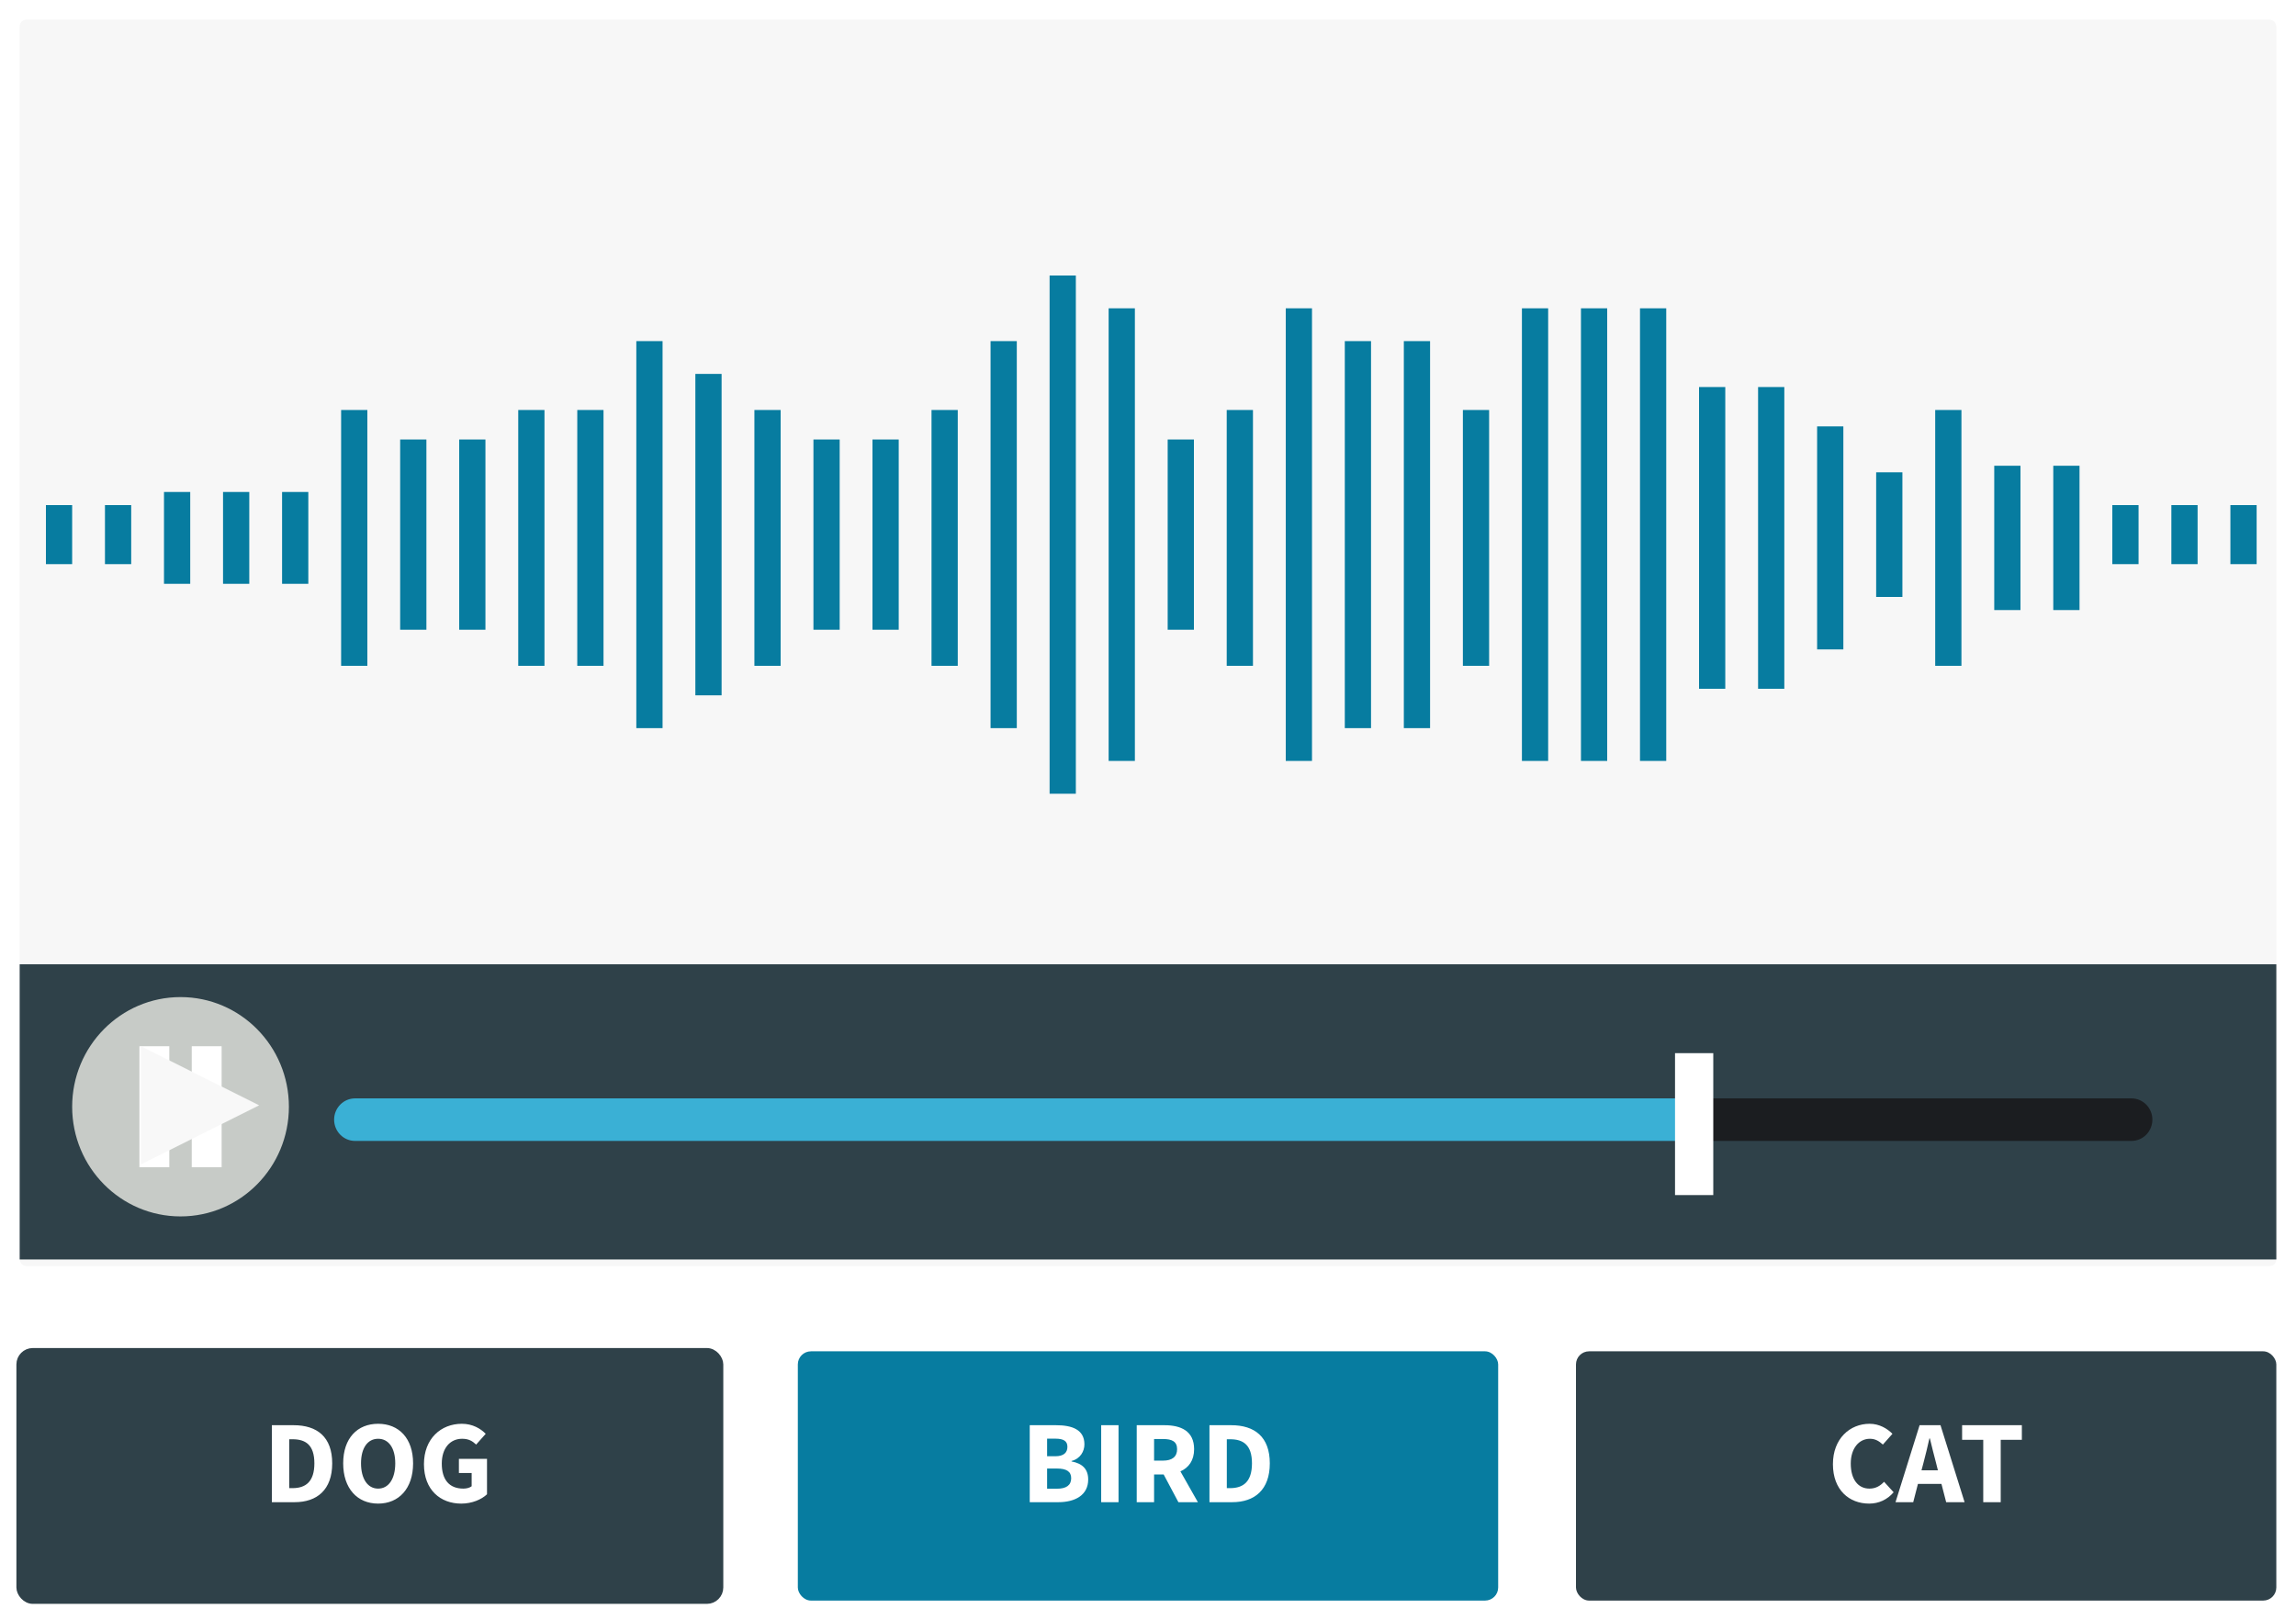 <?xml version="1.0" encoding="UTF-8" standalone="no"?>
<svg width="350px" height="247px" viewBox="0 0 350 247" version="1.1" xmlns="http://www.w3.org/2000/svg" xmlns:xlink="http://www.w3.org/1999/xlink" xmlns:sketch="http://www.bohemiancoding.com/sketch/ns">
    <!-- Generator: Sketch 3.4.4 (17249) - http://www.bohemiancoding.com/sketch -->
    <title>example-audio</title>
    <desc>Created with Sketch.</desc>
    <defs>
        <filter x="-50%" y="-50%" width="200%" height="200%" filterUnits="objectBoundingBox" id="filter-1">
            <feOffset dx="0" dy="1" in="SourceAlpha" result="shadowOffsetOuter1"></feOffset>
            <feGaussianBlur stdDeviation="1.5" in="shadowOffsetOuter1" result="shadowBlurOuter1"></feGaussianBlur>
            <feColorMatrix values="0 0 0 0 0   0 0 0 0 0   0 0 0 0 0  0 0 0 0.35 0" in="shadowBlurOuter1" type="matrix" result="shadowMatrixOuter1"></feColorMatrix>
            <feMerge>
                <feMergeNode in="shadowMatrixOuter1"></feMergeNode>
                <feMergeNode in="SourceGraphic"></feMergeNode>
            </feMerge>
        </filter>
        <filter x="-50%" y="-50%" width="200%" height="200%" filterUnits="objectBoundingBox" id="filter-2">
            <feOffset dx="0" dy="1" in="SourceAlpha" result="shadowOffsetOuter1"></feOffset>
            <feGaussianBlur stdDeviation="1.5" in="shadowOffsetOuter1" result="shadowBlurOuter1"></feGaussianBlur>
            <feColorMatrix values="0 0 0 0 0   0 0 0 0 0   0 0 0 0 0  0 0 0 0.35 0" in="shadowBlurOuter1" type="matrix" result="shadowMatrixOuter1"></feColorMatrix>
            <feMerge>
                <feMergeNode in="shadowMatrixOuter1"></feMergeNode>
                <feMergeNode in="SourceGraphic"></feMergeNode>
            </feMerge>
        </filter>
        <filter x="-50%" y="-50%" width="200%" height="200%" filterUnits="objectBoundingBox" id="filter-3">
            <feOffset dx="0" dy="1" in="SourceAlpha" result="shadowOffsetOuter1"></feOffset>
            <feGaussianBlur stdDeviation="1.5" in="shadowOffsetOuter1" result="shadowBlurOuter1"></feGaussianBlur>
            <feColorMatrix values="0 0 0 0 0   0 0 0 0 0   0 0 0 0 0  0 0 0 0.35 0" in="shadowBlurOuter1" type="matrix" result="shadowMatrixOuter1"></feColorMatrix>
            <feMerge>
                <feMergeNode in="shadowMatrixOuter1"></feMergeNode>
                <feMergeNode in="SourceGraphic"></feMergeNode>
            </feMerge>
        </filter>
        <filter x="-50%" y="-50%" width="200%" height="200%" filterUnits="objectBoundingBox" id="filter-4">
            <feOffset dx="0" dy="1" in="SourceAlpha" result="shadowOffsetOuter1"></feOffset>
            <feGaussianBlur stdDeviation="1.5" in="shadowOffsetOuter1" result="shadowBlurOuter1"></feGaussianBlur>
            <feColorMatrix values="0 0 0 0 0   0 0 0 0 0   0 0 0 0 0  0 0 0 0.35 0" in="shadowBlurOuter1" type="matrix" result="shadowMatrixOuter1"></feColorMatrix>
            <feMerge>
                <feMergeNode in="shadowMatrixOuter1"></feMergeNode>
                <feMergeNode in="SourceGraphic"></feMergeNode>
            </feMerge>
        </filter>
    </defs>
    <g id="animations" stroke="none" stroke-width="1" fill="none" fill-rule="evenodd" sketch:type="MSPage">
        <g id="example-audio" sketch:type="MSLayerGroup" transform="translate(3, 2)">
            <g id="btn-1" transform="translate(0, 203)" sketch:type="MSShapeGroup">
                <rect id="btn-1-bg" stroke="#2F4149" fill="#2F4149" filter="url(#filter-1)" x="0" y="0" width="106.759" height="38" rx="2"></rect>
                <path d="M38.443,24 L41.899,24 C45.337,24 47.641,22.11 47.641,18.078 C47.641,14.046 45.337,12.264 41.755,12.264 L38.443,12.264 L38.443,24 Z M41.089,21.858 L41.089,14.406 L41.593,14.406 C43.591,14.406 44.923,15.27 44.923,18.078 C44.923,20.886 43.591,21.858 41.593,21.858 L41.089,21.858 Z M54.643,24.216 C57.811,24.216 59.971,21.912 59.971,18.078 C59.971,14.262 57.811,12.048 54.643,12.048 C51.475,12.048 49.315,14.244 49.315,18.078 C49.315,21.912 51.475,24.216 54.643,24.216 L54.643,24.216 Z M54.643,21.93 C53.041,21.93 52.033,20.436 52.033,18.078 C52.033,15.738 53.041,14.334 54.643,14.334 C56.245,14.334 57.253,15.738 57.253,18.078 C57.253,20.436 56.245,21.93 54.643,21.93 L54.643,21.93 Z M61.627,18.204 C61.627,22.146 64.147,24.216 67.315,24.216 C68.953,24.216 70.411,23.586 71.239,22.794 L71.239,17.394 L66.955,17.394 L66.955,19.554 L68.899,19.554 L68.899,21.57 C68.611,21.804 68.125,21.93 67.639,21.93 C65.443,21.93 64.345,20.526 64.345,18.114 C64.345,15.756 65.623,14.334 67.441,14.334 C68.449,14.334 69.007,14.676 69.583,15.216 L71.041,13.578 C70.267,12.786 69.043,12.048 67.405,12.048 C64.219,12.048 61.627,14.316 61.627,18.204 L61.627,18.204 Z" id="DOG" fill="#FFFFFF"></path>
            </g>
            <g id="btn-2" transform="translate(118, 203)" sketch:type="MSShapeGroup">
                <rect id="btn-bird" fill="#077CA0" filter="url(#filter-2)" x="0.621" y="0" width="106.759" height="38" rx="2"></rect>
                <path d="M35.973,24 L40.329,24 C42.867,24 44.883,22.938 44.883,20.544 C44.883,18.978 44.019,18.096 42.345,17.79 L42.345,17.718 C43.713,17.358 44.307,16.224 44.307,15.18 C44.307,12.93 42.417,12.264 39.987,12.264 L35.973,12.264 L35.973,24 Z M38.619,16.998 L38.619,14.316 L39.879,14.316 C41.121,14.316 41.715,14.676 41.715,15.558 C41.715,16.44 41.157,16.998 39.861,16.998 L38.619,16.998 Z M38.619,21.948 L38.619,18.87 L40.113,18.87 C41.571,18.87 42.291,19.32 42.291,20.346 C42.291,21.408 41.553,21.948 40.113,21.948 L38.619,21.948 Z M46.863,24 L49.509,24 L49.509,12.264 L46.863,12.264 L46.863,24 Z M54.927,14.37 L56.295,14.37 C57.681,14.37 58.437,14.766 58.437,15.918 C58.437,17.07 57.681,17.664 56.295,17.664 L54.927,17.664 L54.927,14.37 Z M61.605,24 L58.941,19.302 C60.201,18.744 61.029,17.646 61.029,15.918 C61.029,13.128 58.995,12.264 56.511,12.264 L52.281,12.264 L52.281,24 L54.927,24 L54.927,19.77 L56.385,19.77 L58.635,24 L61.605,24 Z M63.369,24 L66.825,24 C70.263,24 72.567,22.11 72.567,18.078 C72.567,14.046 70.263,12.264 66.681,12.264 L63.369,12.264 L63.369,24 Z M66.015,21.858 L66.015,14.406 L66.519,14.406 C68.517,14.406 69.849,15.27 69.849,18.078 C69.849,20.886 68.517,21.858 66.519,21.858 L66.015,21.858 Z" id="BIRD" fill="#FFFFFF"></path>
            </g>
            <g id="btn-3" transform="translate(237, 203)" sketch:type="MSShapeGroup">
                <rect id="btn-3-bg" fill="#2F4149" filter="url(#filter-3)" x="0.241" y="0" width="106.759" height="38" rx="2"></rect>
                <path d="M39.41,18.204 C39.41,22.146 41.894,24.216 44.936,24.216 C46.394,24.216 47.69,23.622 48.662,22.488 L47.204,20.886 C46.628,21.516 45.926,21.93 44.972,21.93 C43.244,21.93 42.128,20.526 42.128,18.114 C42.128,15.756 43.406,14.334 45.044,14.334 C45.854,14.334 46.43,14.676 47.024,15.216 L48.482,13.578 C47.69,12.768 46.466,12.048 45.008,12.048 C41.984,12.048 39.41,14.316 39.41,18.204 L39.41,18.204 Z M52.91,19.14 L53.198,18.06 C53.522,16.89 53.828,15.522 54.116,14.28 L54.188,14.28 C54.494,15.504 54.818,16.89 55.142,18.06 L55.412,19.14 L52.91,19.14 Z M56.672,24 L59.48,24 L55.808,12.264 L52.622,12.264 L48.95,24 L51.65,24 L52.37,21.21 L55.952,21.21 L56.672,24 Z M62.324,24 L64.988,24 L64.988,14.496 L68.21,14.496 L68.21,12.264 L59.102,12.264 L59.102,14.496 L62.324,14.496 L62.324,24 Z" id="CAT" fill="#FFFFFF"></path>
            </g>
            <g id="Audio-window" sketch:type="MSShapeGroup">
                <rect id="audio-bg" fill="#F7F7F7" filter="url(#filter-4)" x="0" y="0" width="344" height="190" rx="1"></rect>
                <g id="audio-waves" transform="translate(5, 42)" stroke="#077CA0" stroke-width="4" stroke-linecap="square">
                    <path d="M334,35 L334,40" id="Line-Copy-39"></path>
                    <path d="M325,35 L325,40" id="Line-Copy-38"></path>
                    <path d="M316,35 L316,40" id="Line-Copy-37"></path>
                    <path d="M307,29 L307,47" id="Line-Copy-36"></path>
                    <path d="M298,29 L298,47" id="Line-Copy-35"></path>
                    <path d="M289,20.5 L289,55.5" id="Line-Copy-34"></path>
                    <path d="M280,30 L280,45" id="Line-Copy-33"></path>
                    <path d="M271,23 L271,53" id="Line-Copy-32"></path>
                    <path d="M262,17 L262,59" id="Line-Copy-31"></path>
                    <path d="M253,17 L253,59" id="Line-Copy-30"></path>
                    <path d="M244,5 L244,70" id="Line-Copy-29"></path>
                    <path d="M235,5 L235,70" id="Line-Copy-28"></path>
                    <path d="M226,5 L226,70" id="Line-Copy-27"></path>
                    <path d="M217,20.5 L217,55.5" id="Line-Copy-26"></path>
                    <path d="M208,10 L208,65" id="Line-Copy-25"></path>
                    <path d="M199,10 L199,65" id="Line-Copy-24"></path>
                    <path d="M190,5 L190,70" id="Line-Copy-23"></path>
                    <path d="M181,20.5 L181,55.5" id="Line-Copy-22"></path>
                    <path d="M172,25 L172,50" id="Line-Copy-21"></path>
                    <path d="M163,5 L163,70" id="Line-Copy-20"></path>
                    <path d="M154,0 L154,75" id="Line-Copy-19"></path>
                    <path d="M145,10 L145,65" id="Line-Copy-18"></path>
                    <path d="M136,20.5 L136,55.5" id="Line-Copy-17"></path>
                    <path d="M127,25 L127,50" id="Line-Copy-16"></path>
                    <path d="M118,25 L118,50" id="Line-Copy-15"></path>
                    <path d="M109,20.5 L109,55.5" id="Line-Copy-14"></path>
                    <path d="M100,15 L100,60" id="Line-Copy-13"></path>
                    <path d="M91,10 L91,65" id="Line-Copy-12"></path>
                    <path d="M82,20.5 L82,55.5" id="Line-Copy-11"></path>
                    <path d="M73,20.5 L73,55.5" id="Line-Copy-10"></path>
                    <path d="M64,25 L64,50" id="Line-Copy-9"></path>
                    <path d="M55,25 L55,50" id="Line-Copy-8"></path>
                    <path d="M46,20.5 L46,55.5" id="Line-Copy-7"></path>
                    <path d="M37,33 L37,43" id="Line-Copy-6"></path>
                    <path d="M28,33 L28,43" id="Line-Copy-5"></path>
                    <path d="M19,33 L19,43" id="Line-Copy-4"></path>
                    <path d="M10,35 L10,40" id="Line-Copy-47"></path>
                    <path d="M1,35 L1,40" id="Line-Copy-3"></path>
                </g>
                <rect id="audio-ui" fill="#2F4149" x="0" y="145" width="344" height="45"></rect>
                <g id="audio-control" transform="translate(8, 150)">
                    <path d="M107.694,15.442 L43.129,15.442 C41.362,15.442 39.934,16.894 39.934,18.684 C39.934,20.477 41.362,21.927 43.129,21.927 L247.412,21.927 L247.412,15.442" id="played" fill="#3AB0D5"></path>
                    <path d="M247.044,21.927 C245.277,21.927 245.277,15.442 247.044,15.442 L313.911,15.442 C315.678,15.442 317.107,16.894 317.107,18.684 C317.107,20.477 315.678,21.927 313.911,21.927 L247.044,21.927 Z" id="no-played" fill="#1B1D20"></path>
                    <rect id="bar-2" fill="#FFFFFF" x="244.339" y="8.548" width="5.831" height="21.635"></rect>
                    <g id="btn">
                        <path d="M33.04,16.718 C33.04,25.951 25.643,33.436 16.52,33.436 C7.396,33.436 0,25.951 0,16.718 C0,7.485 7.396,0 16.52,0 C25.643,0 33.04,7.485 33.04,16.718" fill="#C7CBC7"></path>
                        <g id="pause-2" transform="translate(10, 7)" fill="#FFFFFF">
                            <path d="M8.798,1.071 L12.216,1.071 L12.216,18.365 L8.798,18.365 L8.798,1.071 L8.798,1.071 Z" id="Fill-1899"></path>
                            <path d="M0.823,1.071 L4.241,1.071 L4.241,18.365 L0.823,18.365 L0.823,1.071 L0.823,1.071 Z" id="Fill-1901"></path>
                            <path d="M0.254,0.494 L4.811,0.494 L4.811,18.941 L0.254,18.941 L0.254,0.494 L0.254,0.494 Z M1.393,17.789 L3.672,17.789 L3.672,1.647 L1.393,1.647 L1.393,17.789 L1.393,17.789 Z" id="Fill-1902"></path>
                            <path d="M8.229,0.494 L12.786,0.494 L12.786,18.941 L8.229,18.941 L8.229,0.494 L8.229,0.494 Z M9.368,17.789 L11.647,17.789 L11.647,1.647 L9.368,1.647 L9.368,17.789 L9.368,17.789 Z" id="Fill-1900"></path>
                        </g>
                        <path d="M10.5,25.5 L10.5,7.5 L28.5,16.5 L10.5,25.5 Z" id="play-2" fill="#F8F8F8"></path>
                    </g>
                </g>
            </g>
        </g>
    </g>
</svg>
